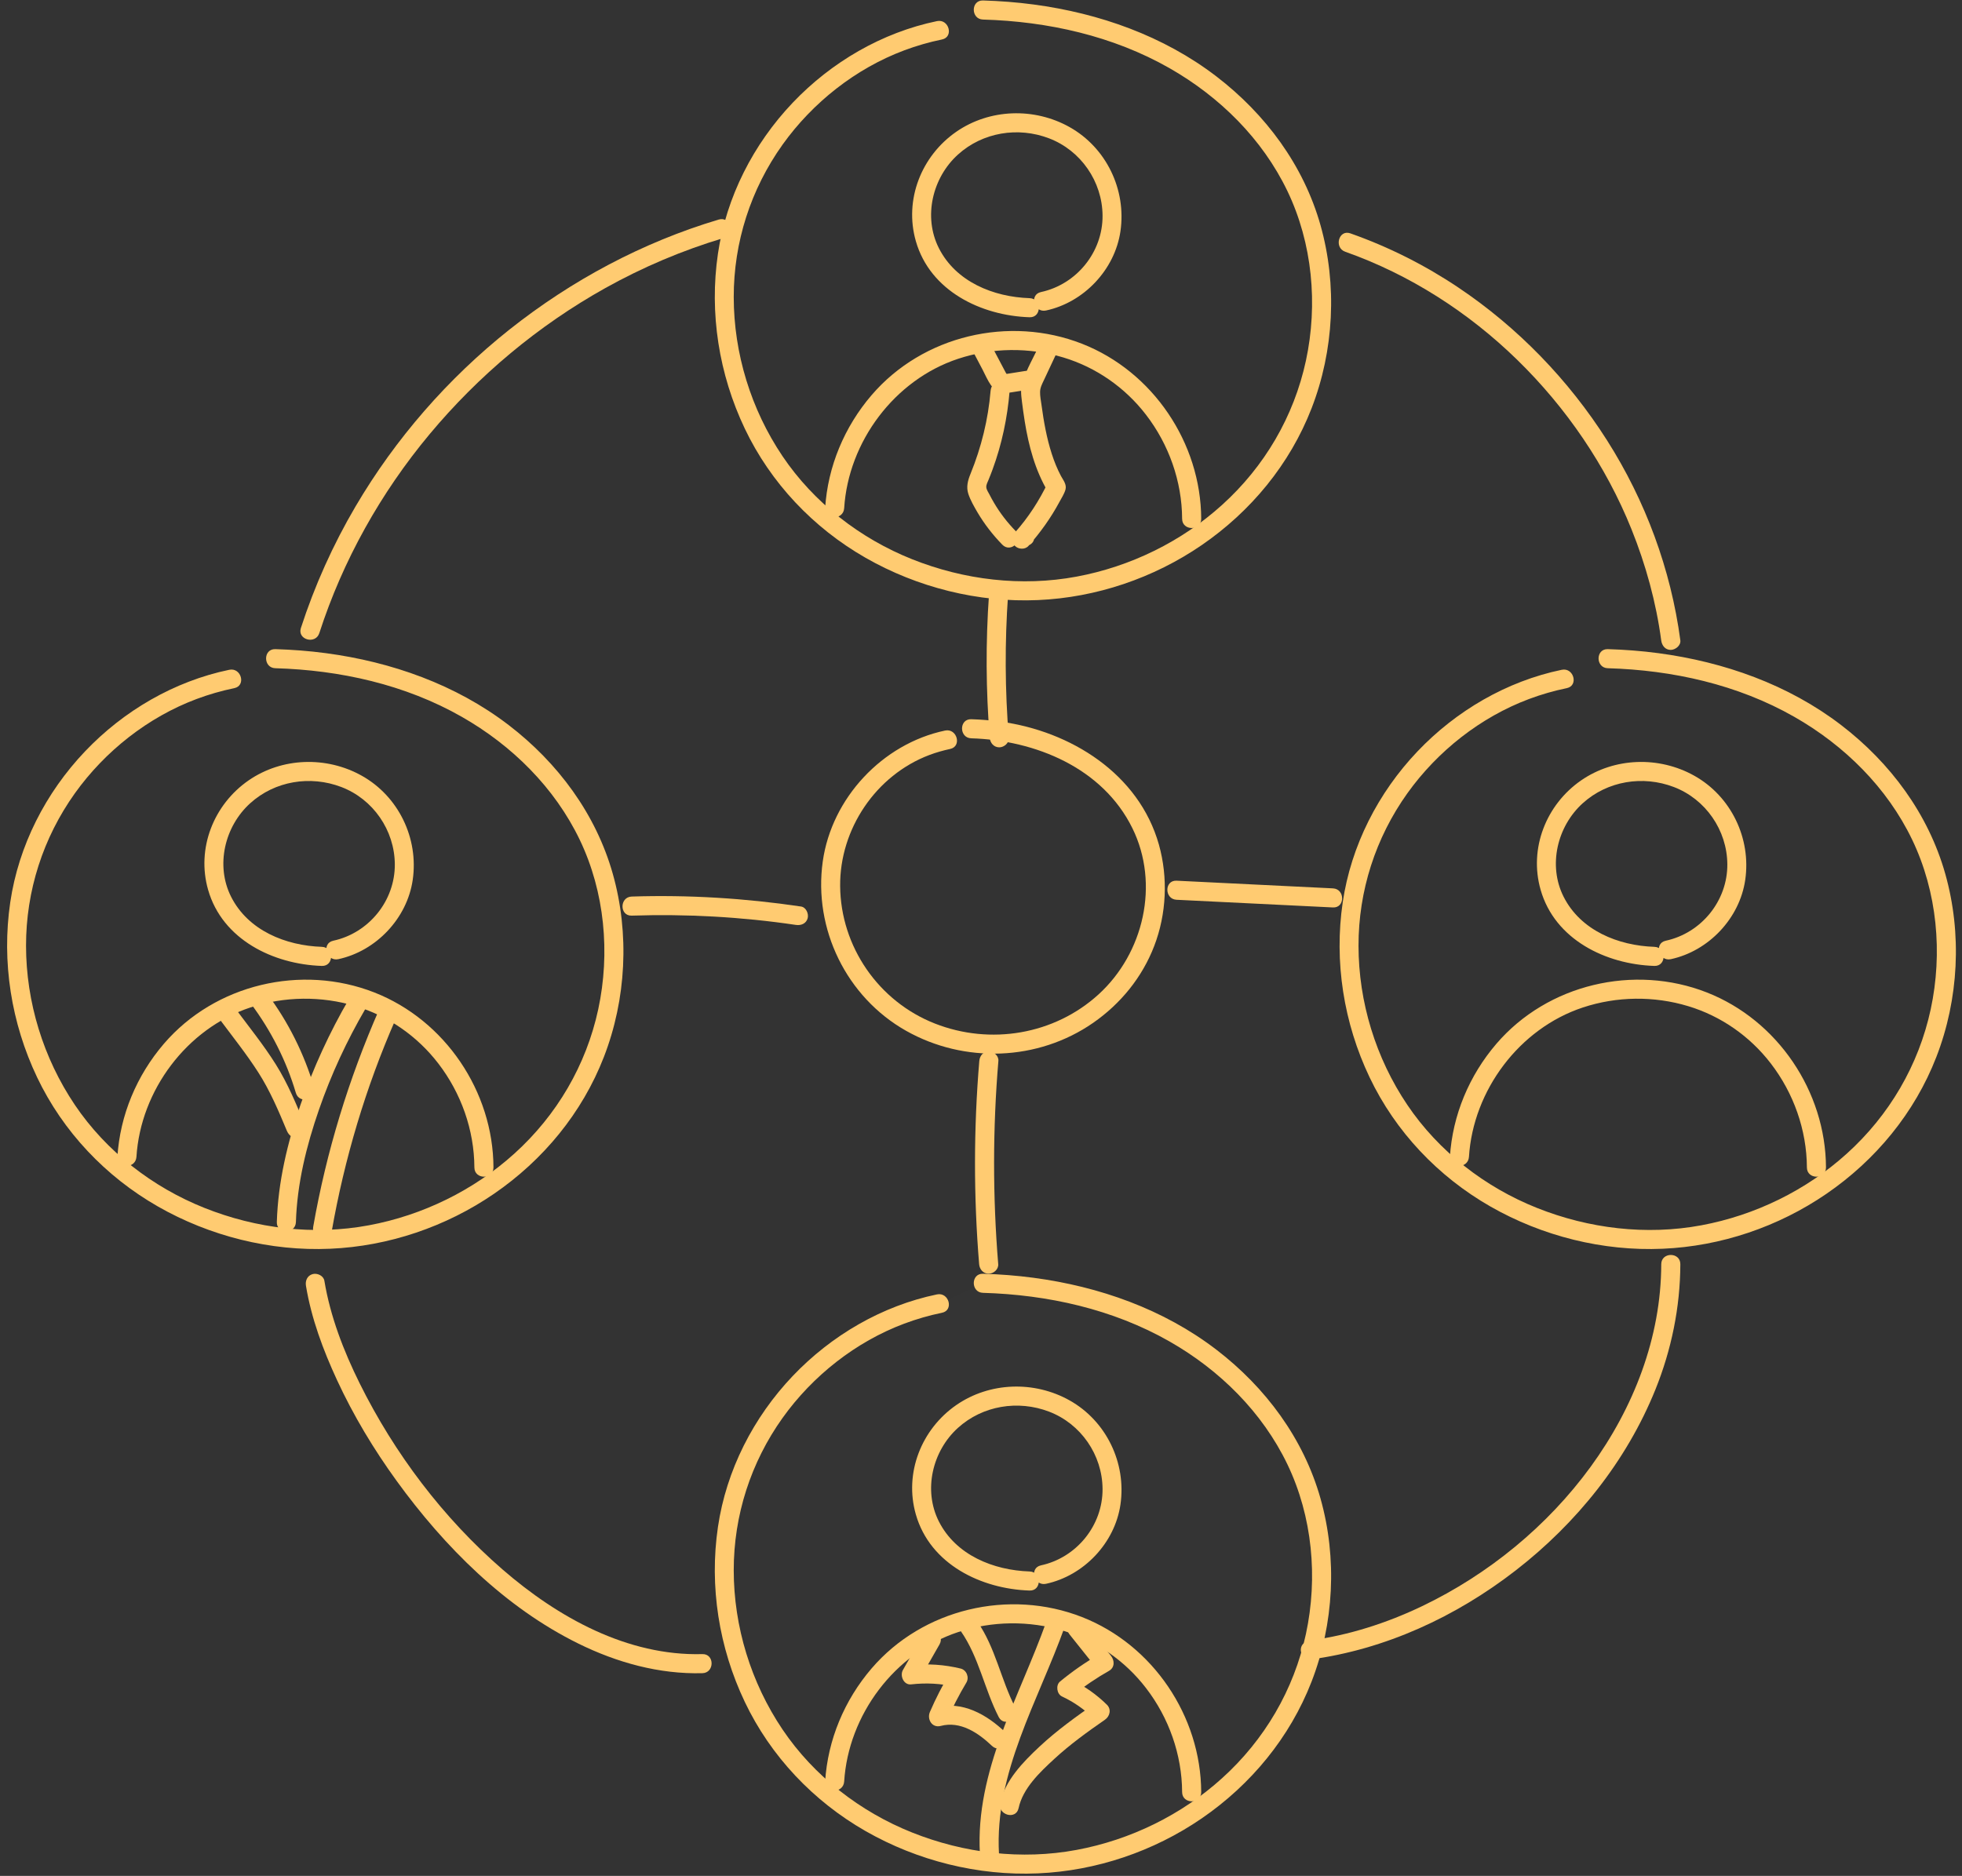 <?xml version="1.0" encoding="UTF-8" standalone="no"?>
<svg
   fill="none"
   height="442.4"
   preserveAspectRatio="xMidYMid meet"
   style="fill: none;"
   version="1.0"
   viewBox="24.6 35.0 462.6 442.4"
   width="462.6"
   zoomAndPan="magnify"
   id="svg54"
   sodipodi:docname="f-s-4.svg"
   inkscape:version="1.4 (e7c3feb1, 2024-10-09)"
   xmlns:inkscape="http://www.inkscape.org/namespaces/inkscape"
   xmlns:sodipodi="http://sodipodi.sourceforge.net/DTD/sodipodi-0.dtd"
   xmlns="http://www.w3.org/2000/svg"
   xmlns:svg="http://www.w3.org/2000/svg">
  <rect x="24.6" y="35.0" width="462.6" height="442.4" fill="#333333" stroke="none"/>
  <defs
     id="defs54" />
  <sodipodi:namedview
     id="namedview54"
     pagecolor="#ffffff"
     bordercolor="#000000"
     borderopacity="0.25"
     inkscape:showpageshadow="2"
     inkscape:pageopacity="0.0"
     inkscape:pagecheckerboard="0"
     inkscape:deskcolor="#d1d1d1"
     inkscape:zoom="17.733883"
     inkscape:cx="78.803946"
     inkscape:cy="256.11987"
     inkscape:window-width="1680"
     inkscape:window-height="997"
     inkscape:window-x="0"
     inkscape:window-y="25"
     inkscape:window-maximized="1"
     inkscape:current-layer="svg54" />
  <g
     id="change1_1">
    <path
       d="M246.12 42.149C223.75 46.719 204.73 64.469 198.09 86.309C191.45 108.149 197.19 133.189 212.26 150.339C227.33 167.489 251.1 176.389 273.79 173.929C295.61 171.569 316.23 158.739 327.3 139.789C338.37 120.839 339.31 96.149 329 76.769C322.22 64.019 311.02 53.869 298.15 47.329C285.28 40.789 270.8 37.739 256.37 37.359L246.12 42.149Z"
       fill="#fff"
       id="path1"
       style="fill:#ffffff;fill-opacity:0" />
  </g>
  <g
     id="change1_2"
     style="fill:#ffffff;fill-opacity:0.007">
    <path
       d="M270.63 106.06C277.76 104.6 283.82 98.94 285.94 91.98C288.06 85.02 286.23 77.03 281.42 71.57C276.62 66.1 269.04 63.26 261.8 64.05C254.84 64.8 248.27 68.89 244.74 74.94C241.21 80.98 240.91 88.85 244.2 95.03C246.36 99.09 249.93 102.33 254.03 104.41C258.13 106.49 262.75 107.47 267.35 107.59L270.63 106.06Z"
       fill="#fff"
       id="path2"
       style="fill:#ffffff;fill-opacity:0.007" />
  </g>
  <g
     id="change1_3"
     style="fill:#ffffff;fill-opacity:0">
    <path
       d="M285.23 121.26C272.88 113.79 256.6 113.31 243.82 120.03C231.05 126.75 222.23 140.44 221.39 154.85L221.06 158.68C235.74 170.3 255.13 175.96 273.8 173.94C285.1 172.72 296.07 168.68 305.57 162.45V157.35C305.58 142.91 297.58 128.72 285.23 121.26Z"
       fill="#fff"
       id="path3"
       style="fill:#ffffff;fill-opacity:0" />
  </g>
  <g
     id="change1_4">
    <path
       d="M393.43 195.13C371.06 199.7 352.04 217.45 345.4 239.29C338.76 261.13 344.5 286.17 359.57 303.32C374.64 320.47 398.41 329.37 421.1 326.91C442.92 324.55 463.54 311.72 474.61 292.77C485.68 273.82 486.62 249.13 476.31 229.75C469.53 217 458.33 206.85 445.46 200.31C432.59 193.77 418.11 190.72 403.68 190.34L393.43 195.13Z"
       fill="#fff"
       id="path4"
       style="fill:#ffffff;fill-opacity:0" />
  </g>
  <g
     id="change1_5"
     style="fill:#ffffff;fill-opacity:0">
    <path
       d="M248.02 209.459C235.86 211.939 225.52 221.589 221.91 233.469C218.3 245.349 221.42 258.959 229.61 268.279C237.8 277.599 250.72 282.439 263.06 281.109C274.92 279.829 286.13 272.849 292.15 262.549C298.17 252.249 298.68 238.829 293.08 228.289C289.4 221.359 283.31 215.839 276.31 212.289C269.31 208.739 261.44 207.079 253.59 206.869L248.02 209.459Z"
       fill="#fff"
       id="path5"
       style="fill:#ffffff;fill-opacity:0" />
  </g>
  <g
     id="change1_6"
     style="fill:#ffffff;fill-opacity:0">
    <path
       d="M417.94 259.04C425.07 257.58 431.13 251.92 433.25 244.96C435.37 238 433.54 230.01 428.73 224.55C423.92 219.09 416.35 216.24 409.11 217.03C402.15 217.78 395.58 221.87 392.05 227.92C388.52 233.96 388.22 241.83 391.51 248.01C393.67 252.07 397.24 255.31 401.34 257.39C405.44 259.47 410.06 260.45 414.66 260.57L417.94 259.04Z"
       fill="#fff"
       id="path6"
       style="fill:#ffffff;fill-opacity:0" />
  </g>
  <g
     id="change1_7"
     style="fill:#ffffff;fill-opacity:0">
    <path
       d="M432.54 274.231C420.19 266.761 403.91 266.281 391.13 273.001C378.36 279.721 369.54 293.411 368.7 307.821L368.33 311.611C383.01 323.251 402.42 328.931 421.11 326.901C432.32 325.691 443.2 321.711 452.64 315.561L452.88 310.311C452.89 295.891 444.89 281.701 432.54 274.231Z"
       fill="#fff"
       id="path7"
       style="fill:#ffffff;fill-opacity:0" />
  </g>
  <g
     id="change1_8">
    <path
       d="M79.25 195.13C56.88 199.7 37.86 217.45 31.22 239.29C24.58 261.13 30.32 286.17 45.39 303.32C60.46 320.47 84.23 329.37 106.92 326.91C128.74 324.55 149.36 311.72 160.43 292.77C171.5 273.82 172.44 249.13 162.13 229.75C155.35 217 144.15 206.85 131.28 200.31C118.41 193.77 103.93 190.72 89.5 190.34L79.25 195.13Z"
       fill="#fff"
       id="path8"
       style="fill:#ffffff;fill-opacity:0" />
  </g>
  <g
     id="change1_9"
     style="fill:#ffffff;fill-opacity:0.007">
    <path
       d="M103.77 259.041C110.9 257.581 116.96 251.921 119.08 244.961C121.2 238.001 119.37 230.011 114.56 224.551C109.76 219.081 102.18 216.241 94.94 217.031C87.98 217.781 81.41 221.871 77.88 227.921C74.35 233.961 74.05 241.831 77.34 248.011C79.5 252.071 83.07 255.311 87.17 257.391C91.27 259.471 95.89 260.451 100.49 260.571L103.77 259.041Z"
       fill="#fff"
       id="path9"
       style="fill:#ffffff;fill-opacity:0.007" />
  </g>
  <g
     id="change1_10"
     style="fill:#ffffff;fill-opacity:0.004">
    <path
       d="M118.36 274.231C106.01 266.761 89.73 266.281 76.95 273.001C64.17 279.721 55.36 293.411 54.52 307.821L54.36 311.781C69.02 323.301 88.33 328.921 106.92 326.911C118.2 325.691 129.16 321.661 138.64 315.441C138.57 313.901 138.57 312.201 138.68 310.311C139.56 295.921 130.72 281.701 118.36 274.231Z"
       fill="#fff"
       id="path10"
       style="fill:#ffffff;fill-opacity:0.004" />
  </g>
  <g
     id="change1_11"
     style="fill:#ffcb71;fill-opacity:0">
    <path
       d="M272.24 116.21C271.07 118.7 269.35 122.33 268.45 124.25C266.57 124.59 263.61 125.18 262.39 125.37C261.88 125.45 261.33 125.52 260.86 125.3C260.79 125.27 260.73 125.23 260.66 125.19C260.26 124.92 260 124.45 259.77 124.02C258.75 122.07 256.81 118.46 255.52 116.01C261.03 115.01 266.75 115.07 272.24 116.21Z"
       fill="#fff"
       id="path11"
       style="fill:#ffcb71;fill-opacity:0" />
  </g>
  <g
     id="change1_12"
     style="fill:#ffcb71;fill-opacity:0">
    <path
       d="M273.65 149.88C271.69 154.04 269.04 158.13 265.99 161.61L262.53 161.88C259.6 158.9 257.17 155.42 255.4 151.63C255.18 151.16 254.97 150.67 254.91 150.15C254.81 149.25 255.18 148.37 255.52 147.54C258.01 141.51 259.95 132.09 260.66 125.19C260.73 125.23 260.79 125.27 260.86 125.3C261.33 125.52 261.88 125.45 262.39 125.37C263.61 125.18 266.57 124.59 268.45 124.25C268.43 124.28 268.42 124.3 268.41 124.33C268.09 125.01 267.77 125.7 267.64 126.44C267.51 127.23 267.6 128.04 267.7 128.83C268.6 136.12 269.84 143.59 273.65 149.88Z"
       fill="#fff"
       id="path12"
       style="fill:#ffcb71;fill-opacity:0" />
  </g>
  <g
     id="change1_13"
     style="fill:#ffffff;fill-opacity:0">
    <path
       d="M98.91 302.87L96.61 308.29L95.23 303.79L94.41 301.09C92.46 296.39 90.49 291.67 87.81 287.35C86.42 285.12 84.85 283.01 83.29 280.91C81.59 278.62 79.88 276.33 78.18 274.04L77.37 272.8C79.8 271.56 82.34 270.57 84.97 269.84L85.65 270.5C90.54 276.99 94.25 284.36 96.53 292.15L97.49 296.49L98.91 302.87Z"
       fill="#fff"
       id="path13"
       style="fill:#ffffff;fill-opacity:0" />
  </g>
  <g
     id="change1_14"
     style="fill:#ffffff;fill-opacity:0">
    <path
       d="M116.69 273.28L115.94 274.21C108.81 290.41 103.65 307.47 100.62 324.91L100.57 327.31C97.75 327.36 94.92 327.23 92.11 326.94V323.2C92.29 316.63 93.47 310.13 95.23 303.79C95.68 302.17 96.17 300.55 96.68 298.95C96.94 298.13 97.21 297.32 97.49 296.5V296.49C100.43 287.88 104.25 279.57 108.84 271.71L110.04 270.43C112.34 271.18 114.57 272.13 116.69 273.28Z"
       fill="#fff"
       id="path14"
       style="fill:#ffffff;fill-opacity:0" />
  </g>
  <g
     id="change1_15"
     style="fill:#ffffff;fill-opacity:0.004">
    <path
       d="M246.12 342.44C223.75 347.01 204.73 364.76 198.09 386.6C191.45 408.44 197.19 433.48 212.26 450.63C227.33 467.78 251.1 476.68 273.79 474.22C295.61 471.86 316.23 459.03 327.3 440.08C338.37 421.13 339.31 396.44 329 377.06C322.22 364.31 311.02 354.16 298.15 347.62C285.28 341.08 270.8 338.03 256.37 337.65L246.12 342.44Z"
       fill="#fff"
       id="path15"
       style="fill:#ffffff;fill-opacity:0.004" />
  </g>
  <g
     id="change1_16"
     style="fill:#ffffff;fill-opacity:0.004">
    <path
       d="M305.56 457.639C305.58 443.199 297.58 429.019 285.23 421.549C272.88 414.079 256.6 413.599 243.82 420.319C231.05 427.039 222.23 440.729 221.39 455.139V459.229C236.03 470.669 255.27 476.229 273.79 474.229C285.13 472.999 296.15 468.939 305.67 462.659L305.56 457.639Z"
       fill="#fff"
       id="path16"
       style="fill:#ffffff;fill-opacity:0.004" />
  </g>
  <g
     id="change1_17"
     style="fill:#ffffff;fill-opacity:0">
    <path
       d="M305.67 462.661C296.15 468.941 285.14 473.001 273.79 474.231C268.6 474.791 263.36 474.761 258.17 474.161L257.89 472.181C257.67 468.631 257.87 465.081 258.37 461.561C261.1 458.541 265.32 454.941 266.55 453.461C271.44 447.571 277.68 442.971 283.97 438.621C281.71 436.351 279.04 434.491 276.12 433.141C278.87 430.871 281.82 428.841 284.93 427.091C283.45 425.241 281.79 421.821 280.21 418.971C281.94 419.711 283.62 420.571 285.23 421.541C297.58 429.011 305.58 443.201 305.56 457.641L305.67 462.661Z"
       fill="#fff"
       id="path17"
       style="fill:#ffffff;fill-opacity:0" />
  </g>
  <g
     id="change1_18"
     style="fill:#ffffff;fill-opacity:0.011">
    <path
       d="M258.37 461.56C257.87 465.08 257.67 468.63 257.89 472.18L258.17 474.16C244.85 472.65 231.92 467.46 221.39 459.23V455.14C222.23 440.73 231.05 427.04 243.82 420.32C244.19 420.13 244.56 419.94 244.94 419.76C243.23 422.91 240.75 427.68 239.44 429.98C243.13 429.53 246.9 429.77 250.51 430.67C248.74 433.62 247.17 436.69 245.8 439.85C248.36 439.12 251.15 439.51 253.59 440.56C255.65 441.45 259.91 444.12 262.34 446.05C260.57 451.09 259.13 456.29 258.37 461.56Z"
       fill="#fff"
       id="path18"
       style="fill:#ffffff;fill-opacity:0.011" />
  </g>
  <g
     id="change1_19"
     style="fill:#ffcb71;fill-opacity:0.011">
    <path
       d="M263.66 442.451C263.41 443.111 263.16 443.771 262.92 444.431C262.72 444.971 262.53 445.511 262.34 446.051C259.91 444.121 255.65 441.451 253.59 440.561C251.15 439.511 248.36 439.121 245.8 439.851C247.17 436.691 248.74 433.621 250.51 430.671C246.9 429.771 243.13 429.531 239.44 429.981C240.75 427.681 243.23 422.911 244.94 419.761C247.47 418.521 250.14 417.561 252.87 416.881C256.52 423.711 260.68 436.081 263.66 442.451Z"
       fill="#fff"
       id="path19"
       style="fill:#ffcb71;fill-opacity:0.011" />
  </g>
  <g
     id="change1_20"
     style="fill:#ffffff;fill-opacity:0">
    <path
       d="M274.14 416.929L273.47 418.049C270.54 426.309 266.77 434.249 263.66 442.449C260.68 436.079 256.52 423.709 252.87 416.879C259.81 415.139 267.21 415.169 274.14 416.929Z"
       fill="#fff"
       id="path20"
       style="fill:#ffffff;fill-opacity:0" />
  </g>
  <g
     id="change1_21"
     style="fill:#ffcb71;fill-opacity:0">
    <path
       d="M276.12 433.14C279.04 434.49 281.71 436.35 283.97 438.62C277.68 442.97 271.44 447.57 266.55 453.46C265.32 454.94 261.1 458.54 258.37 461.56C259.13 456.29 260.57 451.09 262.34 446.05C262.53 445.51 262.72 444.97 262.92 444.43C263.16 443.77 263.41 443.11 263.66 442.45C266.77 434.25 270.54 426.31 273.47 418.05L274.14 416.93C276.21 417.46 278.24 418.14 280.21 418.97C281.79 421.82 283.45 425.24 284.93 427.09C281.82 428.84 278.87 430.87 276.12 433.14Z"
       fill="#fff"
       id="path21"
       style="fill:#ffcb71;fill-opacity:0" />
  </g>
  <g
     id="change1_22"
     style="fill:#ffffff;fill-opacity:0.007">
    <path
       d="M270.63 406.349C277.76 404.889 283.82 399.229 285.94 392.269C288.06 385.309 286.23 377.319 281.42 371.859C276.62 366.389 269.04 363.549 261.8 364.339C254.84 365.089 248.27 369.179 244.74 375.229C241.21 381.279 240.91 389.139 244.2 395.319C246.36 399.379 249.93 402.619 254.03 404.699C258.13 406.779 262.75 407.759 267.35 407.879L270.63 406.349Z"
       fill="#fff"
       id="path22"
       style="fill:#ffffff;fill-opacity:0.007" />
  </g>
  <g
     id="change2_1"
     style="fill:#ffcb71;fill-opacity:1">
    <path
       d="M245.52 39.98C232.55 42.67 220.61 49.65 211.5 59.23C202.22 68.99 195.85 81.45 193.88 94.8C191.81 108.85 194.11 123.28 200.21 136.09C206.31 148.9 216.37 159.5 228.67 166.54C240.92 173.55 255.22 177.14 269.33 176.52C283.07 175.93 296.59 171.34 307.92 163.57C319.54 155.6 328.73 144.47 333.84 131.3C339.13 117.67 339.92 102.19 335.95 88.12C331.96 73.97 322.99 61.91 311.4 53.02C298.93 43.46 283.78 38.12 268.3 36.06C264.34 35.53 260.36 35.23 256.37 35.11C253.47 35.03 253.48 39.53 256.37 39.61C271.63 40.05 287 43.46 300.34 51.07C312.15 57.8 322.23 67.74 328.15 80.07C334.05 92.37 335.37 106.77 332.51 120.06C329.67 133.24 322.74 145.04 312.75 154.07C303.17 162.74 291.13 168.63 278.43 170.99C265.46 173.41 251.89 171.77 239.67 166.89C227.42 162.01 216.48 153.54 209.1 142.58C201.67 131.55 197.61 118.35 197.6 105.05C197.59 92.12 201.61 79.62 209.12 69.1C216.22 59.17 226.36 51.16 237.81 46.87C240.7 45.79 243.68 44.93 246.7 44.31C249.55 43.73 248.35 39.39 245.52 39.98Z"
       fill="#000"
       id="path23"
       style="fill:#ffcb71;fill-opacity:1" />
  </g>
  <g
     id="change2_2"
     style="fill:#ffcb71;fill-opacity:1">
    <path
       d="M271.23 108.229C280.16 106.309 287.46 98.599 288.78 89.539C290.21 79.739 285.45 69.829 276.78 64.969C268.47 60.309 257.95 60.629 250.08 66.069C241.84 71.769 237.74 82.119 240.54 91.879C243.9 103.619 255.92 109.449 267.36 109.819C270.26 109.909 270.25 105.409 267.36 105.319C258.85 105.039 249.98 101.479 245.96 93.509C242.23 86.119 244.45 76.899 250.46 71.459C256.29 66.179 264.64 64.839 271.93 67.619C279.44 70.479 284.5 77.809 284.56 85.829C284.63 94.449 278.44 102.069 270.03 103.879C267.2 104.499 268.4 108.839 271.23 108.229Z"
       fill="#000"
       id="path24"
       style="fill:#ffcb71;fill-opacity:1" />
  </g>
  <g
     id="change2_3"
     style="fill:#ffcb71;fill-opacity:1">
    <path
       d="M223.64 154.849C224.63 139.159 235.51 124.579 250.5 119.619C258.51 116.969 267.25 116.869 275.33 119.309C283.06 121.639 289.88 126.409 294.8 132.809C300.19 139.809 303.28 148.509 303.32 157.349C303.33 160.249 307.83 160.249 307.82 157.349C307.75 139.449 296.43 122.629 279.74 116.079C262.54 109.329 242.16 114.129 230.11 128.179C223.7 135.649 219.77 145.009 219.15 154.849C218.96 157.749 223.46 157.729 223.64 154.849Z"
       fill="#000"
       id="path25"
       style="fill:#ffcb71;fill-opacity:1" />
  </g>
  <g
     id="change2_4"
     style="fill:#ffcb71;fill-opacity:1">
    <path
       d="M245.52 340.269C232.55 342.959 220.61 349.939 211.5 359.519C202.22 369.279 195.85 381.739 193.88 395.089C191.81 409.139 194.11 423.57 200.21 436.38C206.31 449.189 216.37 459.789 228.67 466.829C240.92 473.839 255.22 477.429 269.33 476.809C283.07 476.219 296.59 471.629 307.92 463.859C319.54 455.889 328.73 444.759 333.84 431.589C339.13 417.959 339.92 402.479 335.95 388.41C331.96 374.259 322.99 362.199 311.4 353.309C298.93 343.749 283.78 338.41 268.3 336.35C264.34 335.82 260.36 335.519 256.37 335.399C253.47 335.319 253.48 339.819 256.37 339.899C271.63 340.339 287 343.749 300.34 351.359C312.15 358.089 322.23 368.029 328.15 380.359C334.05 392.659 335.37 407.06 332.51 420.35C329.67 433.53 322.74 445.329 312.75 454.359C303.17 463.029 291.13 468.919 278.43 471.279C265.46 473.699 251.89 472.059 239.67 467.179C227.42 462.299 216.48 453.829 209.1 442.869C201.67 431.839 197.61 418.639 197.6 405.339C197.59 392.409 201.61 379.91 209.12 369.39C216.22 359.46 226.36 351.45 237.81 347.16C240.7 346.08 243.68 345.22 246.7 344.6C249.55 344.02 248.35 339.679 245.52 340.269Z"
       fill="#000"
       id="path26"
       style="fill:#ffcb71;fill-opacity:1" />
  </g>
  <g
     id="change2_5"
     style="fill:#ffcb71;fill-opacity:1">
    <path
       d="M271.23 408.52C280.16 406.6 287.46 398.89 288.78 389.83C290.21 380.03 285.45 370.12 276.78 365.26C268.47 360.6 257.95 360.92 250.08 366.36C241.84 372.06 237.74 382.41 240.54 392.17C243.9 403.91 255.92 409.74 267.36 410.11C270.26 410.2 270.25 405.7 267.36 405.61C258.85 405.33 249.98 401.77 245.96 393.8C242.23 386.41 244.45 377.19 250.46 371.75C256.29 366.47 264.64 365.13 271.93 367.91C279.44 370.77 284.5 378.1 284.56 386.12C284.63 394.74 278.44 402.36 270.03 404.17C267.2 404.79 268.4 409.12 271.23 408.52Z"
       fill="#000"
       id="path27"
       style="fill:#ffcb71;fill-opacity:1" />
  </g>
  <g
     id="change2_6"
     style="fill:#ffcb71;fill-opacity:1">
    <path
       d="M223.64 455.14C224.63 439.45 235.51 424.87 250.5 419.91C258.51 417.26 267.25 417.16 275.33 419.6C283.06 421.93 289.88 426.7 294.8 433.1C300.19 440.1 303.28 448.8 303.32 457.64C303.33 460.54 307.83 460.54 307.82 457.64C307.75 439.74 296.43 422.92 279.74 416.37C262.54 409.62 242.16 414.42 230.11 428.47C223.7 435.94 219.77 445.3 219.15 455.14C218.96 458.03 223.46 458.02 223.64 455.14Z"
       fill="#000"
       id="path28"
       style="fill:#ffcb71;fill-opacity:1" />
  </g>
  <g
     id="change2_7"
     style="fill:#ffcb71;fill-opacity:1">
    <path
       d="M392.83 192.961C379.86 195.651 367.92 202.631 358.81 212.211C349.53 221.971 343.16 234.431 341.19 247.781C339.12 261.831 341.42 276.261 347.52 289.071C353.62 301.881 363.68 312.481 375.98 319.521C388.23 326.531 402.53 330.121 416.64 329.501C430.38 328.911 443.9 324.321 455.23 316.551C466.85 308.581 476.04 297.451 481.15 284.281C486.44 270.651 487.23 255.171 483.26 241.101C479.27 226.951 470.3 214.891 458.71 206.001C446.24 196.441 431.09 191.101 415.61 189.041C411.65 188.511 407.67 188.211 403.68 188.091C400.78 188.011 400.79 192.511 403.68 192.591C418.94 193.031 434.31 196.441 447.65 204.051C459.46 210.781 469.54 220.721 475.46 233.051C481.36 245.351 482.68 259.751 479.82 273.041C476.98 286.221 470.05 298.021 460.06 307.051C450.48 315.721 438.44 321.611 425.74 323.971C412.77 326.391 399.2 324.751 386.98 319.871C374.73 314.991 363.79 306.521 356.41 295.561C348.98 284.531 344.92 271.331 344.91 258.031C344.9 245.101 348.92 232.601 356.43 222.081C363.53 212.151 373.67 204.141 385.12 199.851C388.01 198.771 390.99 197.911 394.01 197.291C396.86 196.711 395.66 192.371 392.83 192.961Z"
       fill="#000"
       id="path29"
       style="fill:#ffcb71;fill-opacity:1" />
  </g>
  <g
     id="change2_8"
     style="fill:#ffcb71;fill-opacity:1">
    <path
       d="M247.43 207.29C232.66 210.4 220.69 223.22 218.59 238.16C216.35 254.1 224.19 270.16 238.22 278.09C251.97 285.86 269.34 285.26 282.35 276.22C288.85 271.7 293.91 265.48 296.75 258.08C299.64 250.55 300.03 241.97 297.85 234.2C293.13 217.45 277.01 207.43 260.52 205.19C258.22 204.88 255.92 204.69 253.6 204.62C250.7 204.53 250.71 209.03 253.6 209.12C268.74 209.58 284.6 216.09 291.6 230.33C298.07 243.49 294.27 259.82 283.6 269.53C273.16 279.03 258.09 281.52 245.03 276.39C231.74 271.18 222.81 258.24 222.69 243.97C222.57 230.54 231.1 217.82 243.74 213.05C245.33 212.45 246.97 211.99 248.63 211.63C251.45 211.03 250.26 206.7 247.43 207.29Z"
       fill="#000"
       id="path30"
       style="fill:#ffcb71;fill-opacity:1" />
  </g>
  <g
     id="change2_9"
     style="fill:#ffcb71;fill-opacity:1">
    <path
       d="M418.54 261.21C427.47 259.29 434.77 251.58 436.09 242.52C437.52 232.72 432.76 222.81 424.09 217.95C415.78 213.29 405.26 213.61 397.39 219.05C389.15 224.75 385.05 235.1 387.85 244.86C391.21 256.6 403.23 262.43 414.67 262.8C417.57 262.89 417.56 258.39 414.67 258.3C406.16 258.02 397.29 254.46 393.27 246.49C389.54 239.1 391.76 229.88 397.77 224.44C403.6 219.16 411.95 217.82 419.24 220.6C426.75 223.46 431.81 230.79 431.87 238.81C431.94 247.43 425.75 255.05 417.34 256.86C414.51 257.48 415.71 261.81 418.54 261.21Z"
       fill="#000"
       id="path31"
       style="fill:#ffcb71;fill-opacity:1" />
  </g>
  <g
     id="change2_10"
     style="fill:#ffcb71;fill-opacity:1">
    <path
       d="M370.95 307.83C371.94 292.14 382.82 277.56 397.81 272.6C405.82 269.95 414.56 269.85 422.64 272.29C430.37 274.62 437.19 279.39 442.11 285.79C447.5 292.79 450.59 301.49 450.63 310.33C450.64 313.23 455.14 313.23 455.13 310.33C455.06 292.43 443.74 275.61 427.05 269.06C409.85 262.31 389.47 267.11 377.42 281.16C371.01 288.63 367.08 297.99 366.46 307.83C366.27 310.72 370.77 310.71 370.95 307.83Z"
       fill="#000"
       id="path32"
       style="fill:#ffcb71;fill-opacity:1" />
  </g>
  <g
     id="change2_11"
     style="fill:#ffcb71;fill-opacity:1">
    <path
       d="M78.659 192.961C65.689 195.651 53.749 202.631 44.639 212.211C35.359 221.971 28.989 234.431 27.02 247.781C24.95 261.831 27.25 276.261 33.349 289.071C39.45 301.881 49.51 312.481 61.809 319.521C74.059 326.531 88.359 330.121 102.47 329.501C116.21 328.911 129.73 324.321 141.06 316.551C152.68 308.581 161.87 297.451 166.98 284.281C172.27 270.651 173.06 255.171 169.09 241.101C165.1 226.951 156.13 214.891 144.54 206.001C132.07 196.441 116.92 191.101 101.44 189.041C97.48 188.511 93.499 188.211 89.51 188.091C86.609 188.011 86.62 192.511 89.51 192.591C104.77 193.031 120.14 196.441 133.48 204.051C145.29 210.781 155.37 220.721 161.29 233.051C167.189 245.351 168.51 259.751 165.65 273.041C162.81 286.221 155.88 298.021 145.89 307.051C136.3 315.721 124.27 321.611 111.57 323.971C98.6 326.391 85.029 324.751 72.809 319.871C60.559 314.991 49.62 306.521 42.239 295.561C34.809 284.531 30.75 271.331 30.739 258.031C30.73 245.101 34.749 232.601 42.26 222.081C49.359 212.151 59.499 204.141 70.95 199.851C73.84 198.771 76.82 197.911 79.84 197.291C82.689 196.711 81.49 192.371 78.659 192.961Z"
       fill="#000"
       id="path33"
       style="fill:#ffcb71;fill-opacity:1" />
  </g>
  <g
     id="change2_12"
     style="fill:#ffcb71;fill-opacity:1">
    <path
       d="M104.36 261.21C113.29 259.29 120.59 251.58 121.91 242.52C123.34 232.72 118.58 222.81 109.91 217.95C101.6 213.29 91.08 213.61 83.21 219.05C74.97 224.75 70.87 235.1 73.67 244.86C77.03 256.6 89.05 262.43 100.49 262.8C103.39 262.89 103.38 258.39 100.49 258.3C91.98 258.02 83.11 254.46 79.09 246.49C75.36 239.1 77.58 229.88 83.59 224.44C89.42 219.16 97.77 217.82 105.06 220.6C112.57 223.46 117.63 230.79 117.69 238.81C117.76 247.43 111.57 255.05 103.16 256.86C100.34 257.48 101.53 261.81 104.36 261.21Z"
       fill="#000"
       id="path34"
       style="fill:#ffcb71;fill-opacity:1" />
  </g>
  <g
     id="change2_13"
     style="fill:#ffcb71;fill-opacity:1">
    <path
       d="M56.77 307.83C57.76 292.14 68.64 277.56 83.63 272.6C91.64 269.95 100.38 269.85 108.46 272.29C116.19 274.62 123.01 279.39 127.93 285.79C133.32 292.79 136.41 301.49 136.45 310.33C136.46 313.23 140.96 313.23 140.95 310.33C140.88 292.43 129.56 275.61 112.87 269.06C95.67 262.31 75.29 267.11 63.24 281.16C56.83 288.63 52.9 297.99 52.28 307.83C52.09 310.72 56.59 310.71 56.77 307.83Z"
       fill="#000"
       id="path35"
       style="fill:#ffcb71;fill-opacity:1" />
  </g>
  <g
     id="change2_14"
     style="fill:#ffcb71;fill-opacity:1">
    <path
       d="M254.21 118.27C254.9 119.57 255.58 120.87 256.27 122.18C256.9 123.39 257.46 124.72 258.24 125.84C258.79 126.62 259.49 127.27 260.43 127.54C261.33 127.8 262.2 127.66 263.11 127.52C264.58 127.29 266.05 127.06 267.52 126.83C268.69 126.65 269.44 125.13 269.09 124.06C268.68 122.79 267.57 122.29 266.32 122.49C265.06 122.69 263.79 122.89 262.53 123.09C262.23 123.14 261.94 123.19 261.64 123.23C261.94 123.19 261.89 123.15 261.63 123.2C261.36 123.26 261.98 123.29 261.72 123.22C261.51 123.17 262.01 123.38 262.09 123.46C261.85 123.25 262.13 123.46 262.14 123.57C262.13 123.42 261.81 123.03 261.74 122.89C260.52 120.6 259.32 118.3 258.11 116.01C257.56 114.97 256.02 114.56 255.03 115.2C253.95 115.88 253.62 117.15 254.21 118.27Z"
       fill="#000"
       id="path36"
       style="fill:#ffcb71;fill-opacity:1" />
  </g>
  <g
     id="change2_15"
     style="fill:#ffcb71;fill-opacity:1">
    <path
       d="M269.71 116.271C268.37 119.121 266.71 121.991 265.7 124.981C265.17 126.541 265.35 128.091 265.55 129.691C265.75 131.251 265.96 132.821 266.21 134.371C267.14 140.171 268.67 145.921 271.7 151.011C271.7 150.251 271.7 149.501 271.7 148.741C269.66 153.031 267.07 157.031 263.91 160.581C264.97 161.641 266.03 162.701 267.09 163.761C267.13 163.561 267.2 163.491 267.33 163.531C269.89 162.171 267.62 158.281 265.06 159.641C264.62 159.881 264.22 160.181 263.91 160.571C263.16 161.531 262.98 162.821 263.91 163.751C264.73 164.571 266.28 164.661 267.09 163.751C269.91 160.591 272.38 157.111 274.39 153.381C274.88 152.471 275.54 151.461 275.82 150.461C276.15 149.251 275.28 148.231 274.74 147.231C273.86 145.561 273.16 143.821 272.58 142.021C271.38 138.291 270.69 134.411 270.17 130.531C270.03 129.501 269.8 128.411 269.83 127.381C269.86 126.351 270.33 125.511 270.76 124.591C271.71 122.571 272.65 120.551 273.6 118.531C274.12 117.431 273.91 116.101 272.79 115.451C271.82 114.891 270.23 115.171 269.71 116.271Z"
       fill="#000"
       id="path37"
       style="fill:#ffcb71;fill-opacity:1" />
  </g>
  <g
     id="change2_16"
     style="fill:#ffcb71;fill-opacity:1">
    <path
       d="M258.16 127.18C257.6 133.9 255.98 140.48 253.44 146.72C252.8 148.28 252.37 149.84 252.92 151.5C253.42 153 254.27 154.46 255.06 155.82C256.69 158.59 258.69 161.16 260.93 163.46C262.95 165.54 266.13 162.36 264.11 160.28C262.12 158.24 260.39 156.01 258.95 153.55C258.58 152.93 258.24 152.3 257.91 151.65C257.65 151.15 257.2 150.51 257.15 149.93C257.09 149.33 257.47 148.67 257.69 148.13C258.01 147.34 258.33 146.54 258.62 145.74C260.82 139.77 262.13 133.51 262.65 127.18C262.75 125.97 261.54 124.93 260.4 124.93C259.11 124.93 258.26 125.96 258.16 127.18Z"
       fill="#000"
       id="path38"
       style="fill:#ffcb71;fill-opacity:1" />
  </g>
  <g
     id="change2_17"
     style="fill:#ffcb71;fill-opacity:1">
    <path
       d="M106.9 270.58C102.29 278.49 98.451 286.86 95.46 295.52C92.38 304.45 90.16 313.74 89.871 323.21C89.781 326.11 94.281 326.1 94.371 323.21C94.65 314.14 96.841 305.27 99.8 296.72C102.67 288.42 106.37 280.44 110.79 272.86C112.24 270.34 108.35 268.07 106.9 270.58Z"
       fill="#000"
       id="path39"
       style="fill:#ffcb71;fill-opacity:1" />
  </g>
  <g
     id="change2_18"
     style="fill:#ffcb71;fill-opacity:1">
    <path
       d="M114 273.071C106.8 289.471 101.54 306.661 98.45 324.311C98.24 325.511 98.77 326.731 100.02 327.081C101.11 327.381 102.58 326.711 102.79 325.511C105.81 308.271 110.85 291.381 117.89 275.351C118.38 274.241 118.22 272.931 117.08 272.271C116.12 271.711 114.49 271.961 114 273.071Z"
       fill="#000"
       id="path40"
       style="fill:#ffcb71;fill-opacity:1" />
  </g>
  <g
     id="change2_19"
     style="fill:#ffcb71;fill-opacity:1">
    <path
       d="M83.71 271.64C88.48 278.01 92.1 285.12 94.36 292.75C95.18 295.52 99.53 294.34 98.7 291.55C96.33 283.57 92.59 276.02 87.59 269.36C86.86 268.39 85.65 267.89 84.51 268.55C83.56 269.12 82.97 270.66 83.71 271.64Z"
       fill="#000"
       id="path41"
       style="fill:#ffcb71;fill-opacity:1" />
  </g>
  <g
     id="change2_20"
     style="fill:#ffcb71;fill-opacity:1">
    <path
       d="M76.24 275.179C79.36 279.379 82.67 283.499 85.49 287.899C88.26 292.219 90.27 296.959 92.24 301.689C92.71 302.809 93.73 303.609 95.01 303.259C96.07 302.969 97.05 301.619 96.58 300.489C94.52 295.549 92.48 290.559 89.63 286.019C86.77 281.459 83.34 277.219 80.13 272.899C79.41 271.929 78.18 271.429 77.05 272.089C76.09 272.659 75.51 274.189 76.24 275.179Z"
       fill="#000"
       id="path42"
       style="fill:#ffcb71;fill-opacity:1" />
  </g>
  <g
     id="change2_21"
     style="fill:#ffcb71;fill-opacity:1">
    <path
       d="M271.3 417.46C264.93 435.29 254.53 452.6 255.64 472.19C255.8 475.07 260.3 475.09 260.14 472.19C259.06 453.08 269.43 436.06 275.64 418.66C276.62 415.92 272.27 414.74 271.3 417.46Z"
       fill="#000"
       id="path43"
       style="fill:#ffcb71;fill-opacity:1" />
  </g>
  <g
     id="change2_22"
     style="fill:#ffcb71;fill-opacity:1">
    <path
       d="M276.84 420.541C279.01 423.251 281.17 425.971 283.34 428.681C283.49 427.501 283.64 426.321 283.8 425.151C280.53 427.011 277.45 429.161 274.54 431.561C273.48 432.431 273.76 434.511 275 435.091C277.76 436.391 280.22 438.081 282.4 440.221C282.55 439.041 282.7 437.861 282.86 436.691C278.29 439.851 273.75 443.131 269.68 446.931C265.83 450.531 261.55 454.911 260.42 460.241C259.82 463.061 264.16 464.271 264.76 461.441C265.76 456.741 269.79 452.951 273.19 449.811C276.9 446.391 280.99 443.441 285.13 440.571C286.3 439.761 286.68 438.121 285.59 437.041C283.16 434.651 280.37 432.661 277.28 431.211C277.43 432.391 277.58 433.571 277.74 434.741C280.35 432.591 283.15 430.711 286.09 429.041C287.46 428.261 287.42 426.611 286.55 425.511C284.38 422.801 282.22 420.081 280.05 417.371C279.29 416.421 277.66 416.581 276.87 417.371C275.9 418.301 276.08 419.591 276.84 420.541Z"
       fill="#000"
       id="path44"
       style="fill:#ffcb71;fill-opacity:1" />
  </g>
  <g
     id="change2_23"
     style="fill:#ffcb71;fill-opacity:1">
    <path
       d="M251.15 419.7C255.41 425.81 256.7 433.36 260.07 439.93C261.39 442.51 265.28 440.23 263.96 437.66C260.58 431.09 259.31 423.57 255.04 417.43C254.35 416.43 253.07 415.97 251.96 416.62C250.97 417.2 250.45 418.7 251.15 419.7Z"
       fill="#000"
       id="path45"
       style="fill:#ffcb71;fill-opacity:1" />
  </g>
  <g
     id="change2_24"
     style="fill:#ffcb71;fill-opacity:1">
    <path
       d="M242.24 420.529C240.66 423.299 239.07 426.079 237.49 428.849C236.72 430.199 237.67 432.439 239.43 432.239C242.96 431.839 246.46 432.009 249.91 432.849C249.46 431.749 249.01 430.649 248.57 429.539C246.8 432.499 245.23 435.559 243.86 438.729C243.11 440.449 244.35 442.579 246.4 442.039C251.04 440.809 255.28 443.689 258.48 446.739C260.57 448.739 263.76 445.559 261.66 443.559C257.26 439.349 251.48 436.029 245.2 437.699C246.05 438.799 246.89 439.899 247.74 441.009C249.11 437.849 250.68 434.779 252.45 431.819C253.18 430.599 252.51 428.859 251.11 428.509C247.29 427.579 243.35 427.299 239.43 427.739C240.08 428.869 240.73 429.999 241.37 431.129C242.95 428.359 244.54 425.579 246.12 422.809C247.57 420.279 243.68 418.009 242.24 420.529Z"
       fill="#000"
       id="path46"
       style="fill:#ffcb71;fill-opacity:1" />
  </g>
  <g
     id="change2_25"
     style="fill:#ffcb71;fill-opacity:1">
    <path
       d="M255.5 285.199C254.16 301.149 254.15 317.189 255.46 333.139C255.56 334.349 256.42 335.389 257.71 335.389C258.85 335.389 260.06 334.359 259.96 333.139C258.65 317.189 258.66 301.149 260 285.199C260.1 283.989 258.89 282.949 257.75 282.949C256.45 282.949 255.61 283.989 255.5 285.199Z"
       fill="#000"
       id="path47"
       style="fill:#ffcb71;fill-opacity:1" />
  </g>
  <g
     id="change2_26"
     style="fill:#ffcb71;fill-opacity:1">
    <path
       d="M257.79 175.189C256.99 186.449 257.05 197.749 257.96 208.999C258.06 210.209 258.92 211.249 260.21 211.249C261.35 211.249 262.56 210.219 262.46 208.999C261.54 197.749 261.49 186.449 262.29 175.189C262.49 172.299 257.99 172.309 257.79 175.189Z"
       fill="#000"
       id="path48"
       style="fill:#ffcb71;fill-opacity:1" />
  </g>
  <g
     id="change2_27"
     style="fill:#ffcb71;fill-opacity:1">
    <path
       d="M173.54 250.94C186.48 250.52 199.45 251.23 212.26 253.13C213.46 253.31 214.68 252.83 215.03 251.56C215.32 250.5 214.67 248.97 213.46 248.79C200.25 246.83 186.9 246.01 173.55 246.44C170.66 246.53 170.64 251.03 173.54 250.94Z"
       fill="#000"
       id="path49"
       style="fill:#ffcb71;fill-opacity:1" />
  </g>
  <g
     id="change2_28"
     style="fill:#ffcb71;fill-opacity:1">
    <path
       d="M302.01 247.2C314.3 247.8 326.59 248.41 338.88 249.01C341.77 249.15 341.77 244.65 338.88 244.51C326.59 243.91 314.3 243.3 302.01 242.7C299.11 242.56 299.12 247.06 302.01 247.2Z"
       fill="#000"
       id="path50"
       style="fill:#ffcb71;fill-opacity:1" />
  </g>
  <g
     id="change2_29"
     style="fill:#ffcb71;fill-opacity:1">
    <path
       d="M96.74 338.25C98.02 345.97 100.79 353.4 104.06 360.47C107.93 368.84 112.71 376.79 118.12 384.25C129.36 399.749 143.63 414.079 160.97 422.619C170.06 427.1 180.03 429.87 190.21 429.6C193.1 429.52 193.11 425.02 190.21 425.1C172.51 425.58 156.11 416.43 143.09 405.14C129.11 393.02 117.6 377.79 109.39 361.22C105.61 353.59 102.48 345.479 101.08 337.049C100.88 335.849 99.4 335.18 98.31 335.48C97.04 335.84 96.54 337.05 96.74 338.25Z"
       fill="#000"
       id="path51"
       style="fill:#ffcb71;fill-opacity:1" />
  </g>
  <g
     id="change2_30"
     style="fill:#ffcb71;fill-opacity:1">
    <path
       d="M420.79 186.011C418.55 169.241 412.58 153.131 403.51 138.851C394.45 124.601 382.48 112.221 368.45 102.811C360.54 97.501 351.97 93.201 342.98 90.031C340.24 89.061 339.07 93.411 341.78 94.371C356.97 99.741 370.82 108.631 382.34 119.871C393.89 131.141 403.24 144.811 409.27 159.811C412.65 168.211 415.08 177.041 416.28 186.021C416.44 187.221 417.2 188.271 418.53 188.271C419.63 188.261 420.95 187.221 420.79 186.011Z"
       fill="#000"
       id="path52"
       style="fill:#ffcb71;fill-opacity:1" />
  </g>
  <g
     id="change2_31"
     style="fill:#ffcb71;fill-opacity:1">
    <path
       d="M333.55 426.37C351.27 423.99 367.88 416.28 381.95 405.38C396.3 394.26 408.07 379.63 414.9 362.74C418.69 353.35 420.76 343.28 420.79 333.14C420.8 330.24 416.3 330.24 416.29 333.14C416.25 350.47 409.76 367.04 399.63 380.94C389.43 394.93 375.51 406.31 359.91 413.79C351.62 417.76 342.67 420.65 333.55 421.87C332.35 422.03 331.3 422.79 331.3 424.12C331.3 425.21 332.34 426.53 333.55 426.37Z"
       fill="#000"
       id="path53"
       style="fill:#ffcb71;fill-opacity:1" />
  </g>
  <g
     id="change2_32"
     style="fill:#ffcb71;fill-opacity:1">
    <path
       d="M99.89 184.311C105.42 167.191 114.38 151.201 125.89 137.401C137.47 123.511 151.54 111.751 167.33 102.931C176.19 97.991 185.54 94.021 195.26 91.121C198.03 90.291 196.85 85.951 194.06 86.781C176.1 92.141 159.38 101.091 144.71 112.731C130.22 124.241 117.83 138.451 108.45 154.401C103.12 163.461 98.78 173.121 95.54 183.121C94.66 185.881 99 187.061 99.89 184.311Z"
       fill="#000"
       id="path54"
       style="fill:#ffcb71;fill-opacity:1" />
  </g>
</svg>
